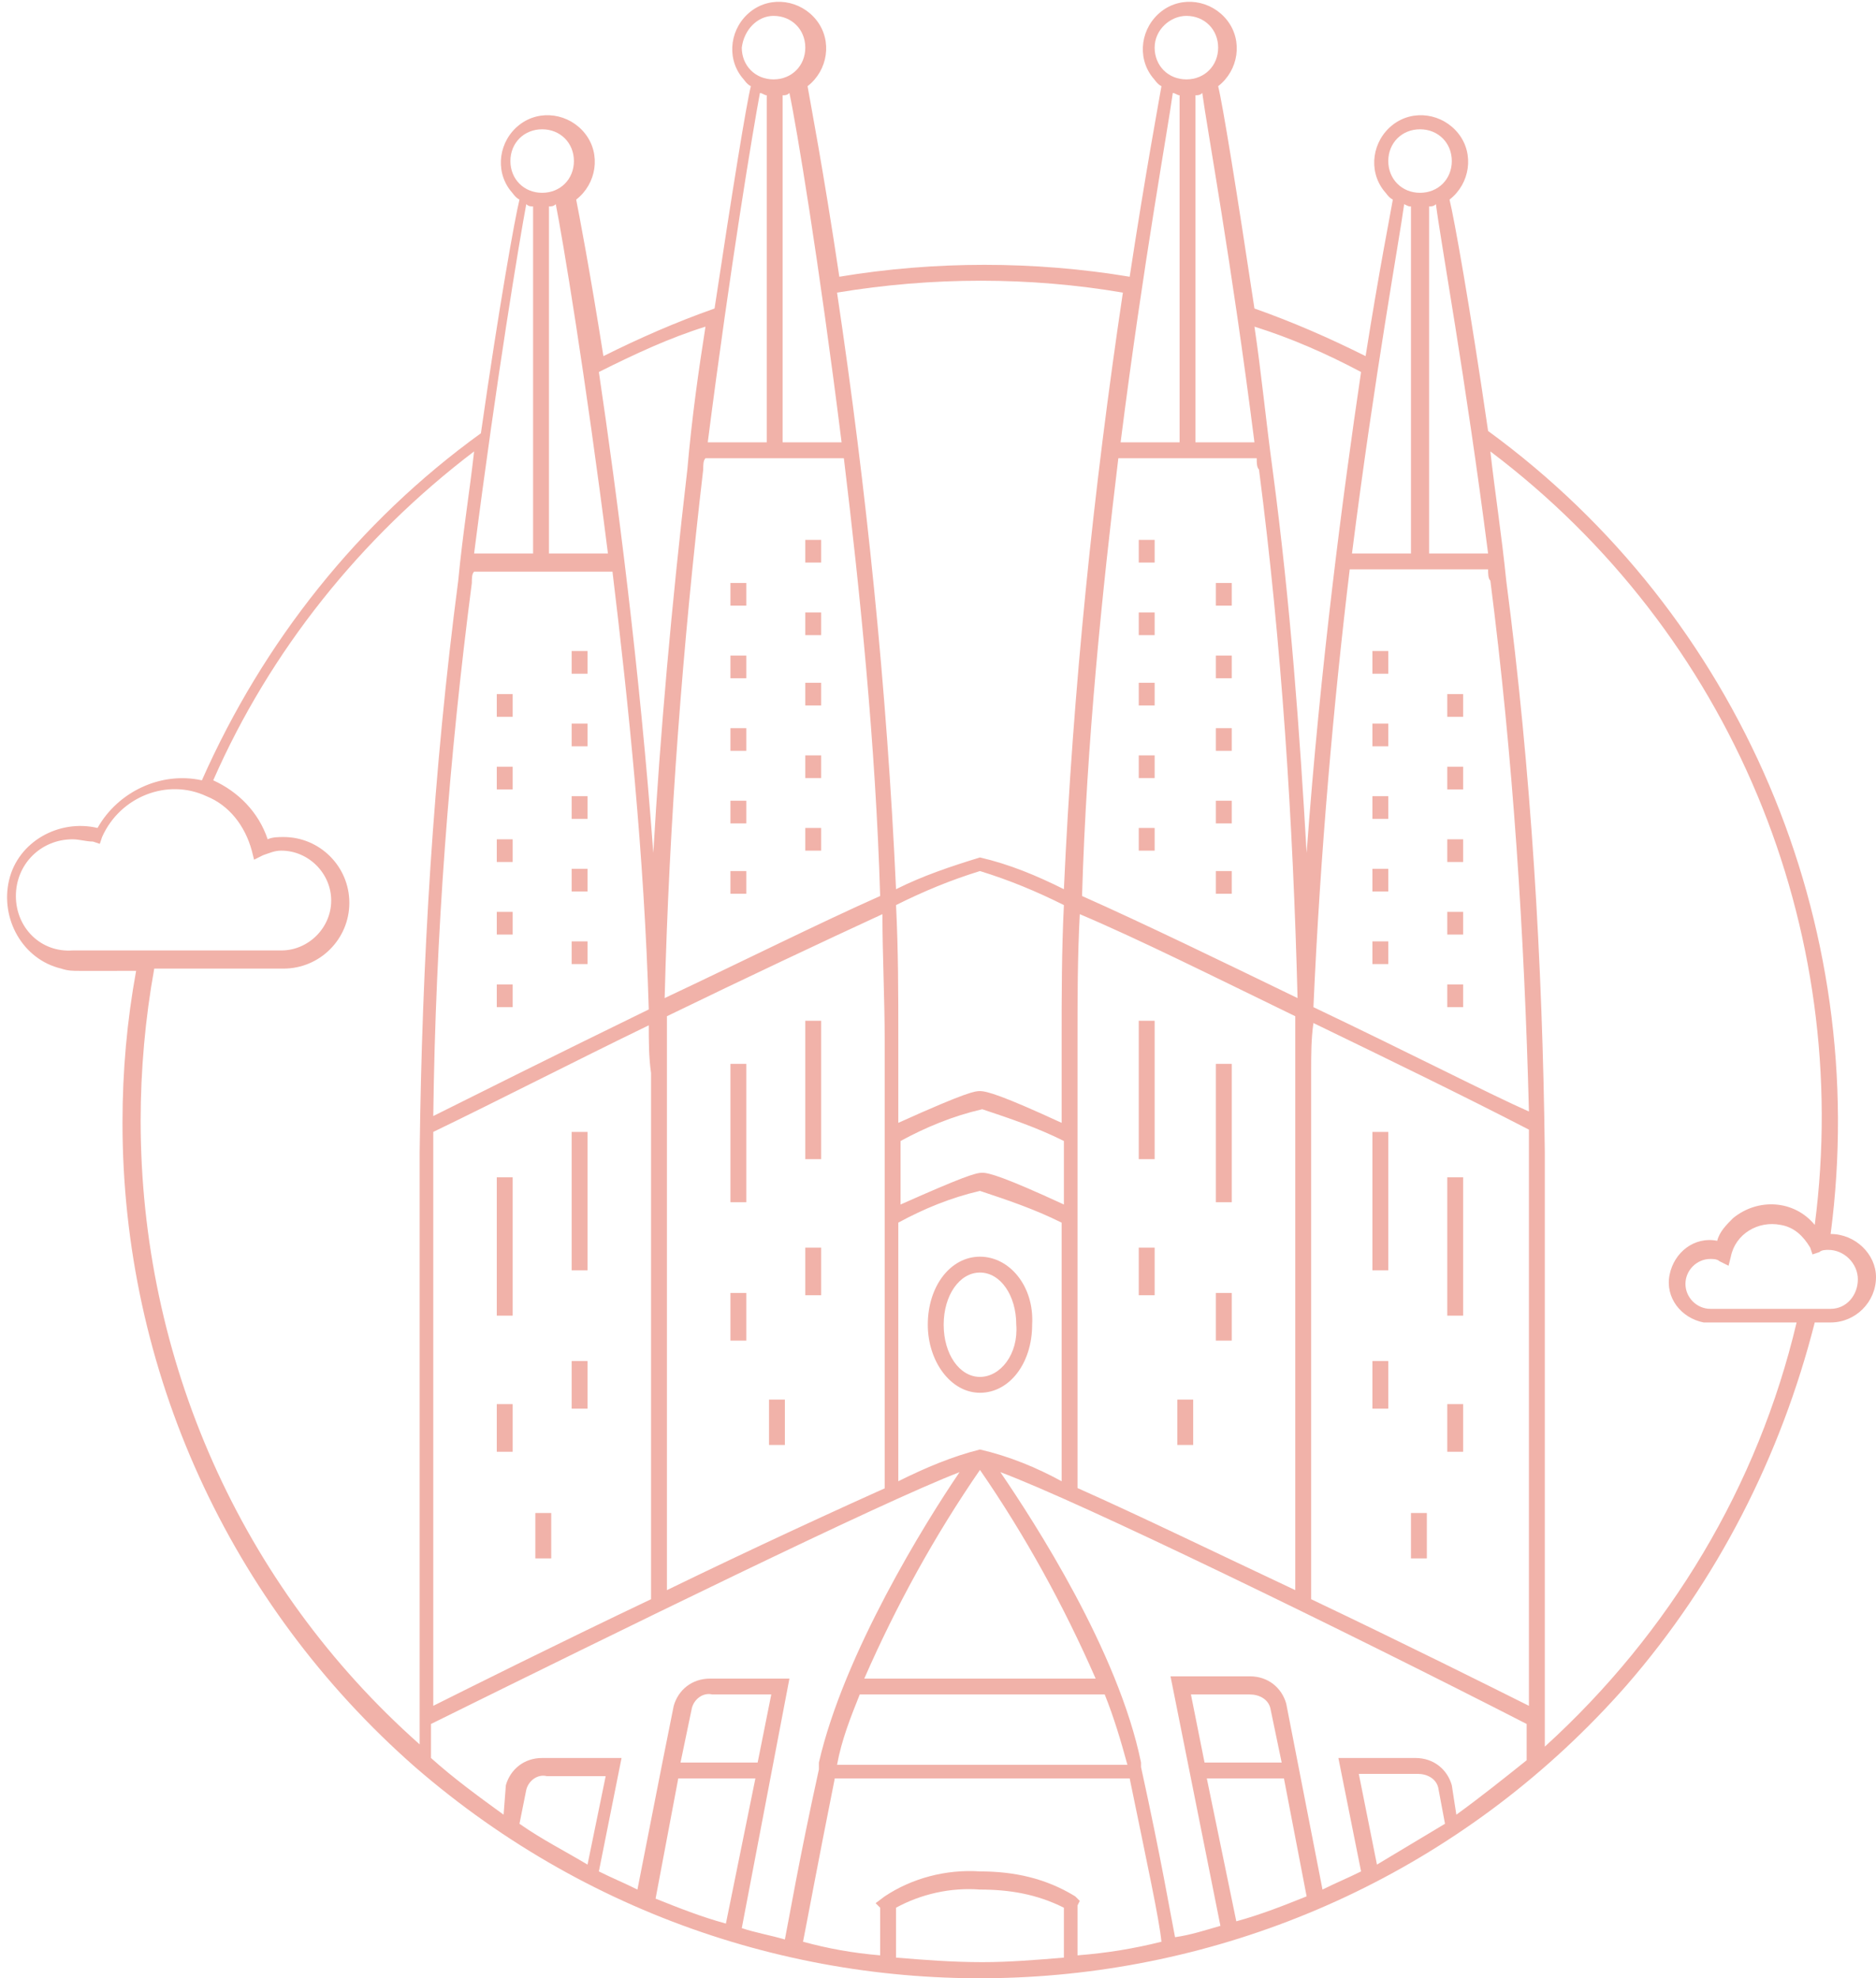 <?xml version="1.0" encoding="utf-8"?>
<!-- Generator: Adobe Illustrator 24.1.3, SVG Export Plug-In . SVG Version: 6.00 Build 0)  -->
<svg version="1.1" id="Capa_1" xmlns="http://www.w3.org/2000/svg" xmlns:xlink="http://www.w3.org/1999/xlink" x="0px" y="0px"
	 viewBox="0 0 82.7 87.2" style="enable-background:new 0 0 82.7 87.2;" xml:space="preserve">
<style type="text/css">
	.st0{fill:#F1B2A9;}
</style>
<path class="st0" d="M43.2,55.4c-1.3,0-2.3,1.3-2.3,3c0,1.6,1,3,2.3,3c1.3,0,2.3-1.3,2.3-3C45.6,56.7,44.5,55.4,43.2,55.4z
	 M43.2,60.7c-0.9,0-1.6-1-1.6-2.3c0-1.3,0.7-2.3,1.6-2.3c0.9,0,1.6,1,1.6,2.3C44.9,59.7,44.1,60.7,43.2,60.7z"/>
<rect x="62.2" y="66.7" class="st0" width="0.7" height="2"/>
<rect x="63.8" y="51.9" class="st0" width="0.7" height="6.1"/>
<rect x="60.5" y="49.9" class="st0" width="0.7" height="6.1"/>
<rect x="63.8" y="30.6" class="st0" width="0.7" height="1"/>
<rect x="60.5" y="28.7" class="st0" width="0.7" height="1"/>
<rect x="63.8" y="33.8" class="st0" width="0.7" height="1"/>
<rect x="60.5" y="31.9" class="st0" width="0.7" height="1"/>
<rect x="63.8" y="37" class="st0" width="0.7" height="1"/>
<rect x="60.5" y="35.1" class="st0" width="0.7" height="1"/>
<rect x="63.8" y="40.2" class="st0" width="0.7" height="1"/>
<rect x="60.5" y="38.3" class="st0" width="0.7" height="1"/>
<rect x="63.8" y="43.4" class="st0" width="0.7" height="1"/>
<rect x="60.5" y="41.5" class="st0" width="0.7" height="1"/>
<rect x="63.8" y="61.9" class="st0" width="0.7" height="2.1"/>
<rect x="60.5" y="60" class="st0" width="0.7" height="2.1"/>
<rect x="51.9" y="61.7" class="st0" width="0.7" height="2"/>
<rect x="53.6" y="46.9" class="st0" width="0.7" height="6.1"/>
<rect x="50.2" y="45" class="st0" width="0.7" height="6.1"/>
<rect x="53.6" y="25.7" class="st0" width="0.7" height="1"/>
<rect x="50.2" y="23.8" class="st0" width="0.7" height="1"/>
<rect x="53.6" y="28.9" class="st0" width="0.7" height="1"/>
<rect x="50.2" y="27" class="st0" width="0.7" height="1"/>
<rect x="53.6" y="32.1" class="st0" width="0.7" height="1"/>
<rect x="50.2" y="30.1" class="st0" width="0.7" height="1"/>
<rect x="53.6" y="35.3" class="st0" width="0.7" height="1"/>
<rect x="50.2" y="33.3" class="st0" width="0.7" height="1"/>
<rect x="53.6" y="38.4" class="st0" width="0.7" height="1"/>
<rect x="50.2" y="36.5" class="st0" width="0.7" height="1"/>
<rect x="53.6" y="57" class="st0" width="0.7" height="2.1"/>
<rect x="50.2" y="55" class="st0" width="0.7" height="2.1"/>
<rect x="23.6" y="66.7" class="st0" width="0.7" height="2"/>
<rect x="21.9" y="51.9" class="st0" width="0.7" height="6.1"/>
<rect x="25.2" y="49.9" class="st0" width="0.7" height="6.1"/>
<rect x="21.9" y="30.6" class="st0" width="0.7" height="1"/>
<rect x="25.2" y="28.7" class="st0" width="0.7" height="1"/>
<rect x="21.9" y="33.8" class="st0" width="0.7" height="1"/>
<rect x="25.2" y="31.9" class="st0" width="0.7" height="1"/>
<rect x="21.9" y="37" class="st0" width="0.7" height="1"/>
<rect x="25.2" y="35.1" class="st0" width="0.7" height="1"/>
<rect x="21.9" y="40.2" class="st0" width="0.7" height="1"/>
<rect x="25.2" y="38.3" class="st0" width="0.7" height="1"/>
<rect x="21.9" y="43.4" class="st0" width="0.7" height="1"/>
<rect x="25.2" y="41.5" class="st0" width="0.7" height="1"/>
<rect x="21.9" y="61.9" class="st0" width="0.7" height="2.1"/>
<rect x="25.2" y="60" class="st0" width="0.7" height="2.1"/>
<rect x="33.9" y="61.7" class="st0" width="0.7" height="2"/>
<rect x="32.2" y="46.9" class="st0" width="0.7" height="6.1"/>
<rect x="35.5" y="45" class="st0" width="0.7" height="6.1"/>
<rect x="32.2" y="25.7" class="st0" width="0.7" height="1"/>
<rect x="35.5" y="23.8" class="st0" width="0.7" height="1"/>
<rect x="32.2" y="28.9" class="st0" width="0.7" height="1"/>
<rect x="35.5" y="27" class="st0" width="0.7" height="1"/>
<rect x="32.2" y="32.1" class="st0" width="0.7" height="1"/>
<rect x="35.5" y="30.1" class="st0" width="0.7" height="1"/>
<rect x="32.2" y="35.3" class="st0" width="0.7" height="1"/>
<rect x="35.5" y="33.3" class="st0" width="0.7" height="1"/>
<rect x="32.2" y="38.4" class="st0" width="0.7" height="1"/>
<rect x="35.5" y="36.5" class="st0" width="0.7" height="1"/>
<rect x="32.2" y="57" class="st0" width="0.7" height="2.1"/>
<rect x="35.5" y="55" class="st0" width="0.7" height="2.1"/>
<path class="st0" d="M80.7,54.4c1.8-13.7-4-27.3-15.1-35.4l0,0c-0.8-5.5-1.5-9.4-1.7-10.2c0.9-0.7,1.1-2,0.4-2.9
	c-0.7-0.9-2-1.1-2.9-0.4c-0.9,0.7-1.1,2-0.4,2.9c0.1,0.1,0.2,0.3,0.4,0.4c-0.1,0.6-0.6,3.1-1.2,6.9c-1.6-0.8-3.2-1.5-4.9-2.1
	c-0.8-5.3-1.4-9-1.6-9.8c0.9-0.7,1.1-2,0.4-2.9c-0.7-0.9-2-1.1-2.9-0.4c-0.9,0.7-1.1,2-0.4,2.9c0.1,0.1,0.2,0.3,0.4,0.4
	c-0.1,0.6-0.7,3.8-1.4,8.4c-4.2-0.7-8.6-0.7-12.8,0c-0.7-4.7-1.3-7.8-1.4-8.4c0.9-0.7,1.1-2,0.4-2.9c-0.7-0.9-2-1.1-2.9-0.4
	c-0.9,0.7-1.1,2-0.4,2.9c0.1,0.1,0.2,0.3,0.4,0.4c-0.2,0.8-0.8,4.5-1.6,9.8c-1.7,0.6-3.3,1.3-4.9,2.1c-0.6-3.8-1.1-6.4-1.2-6.9
	c0.9-0.7,1.1-2,0.4-2.9c-0.7-0.9-2-1.1-2.9-0.4s-1.1,2-0.4,2.9c0.1,0.1,0.2,0.3,0.4,0.4c-0.2,0.8-0.9,4.7-1.7,10.3l0,0
	c-5.4,3.9-9.6,9.2-12.3,15.3c-1.8-0.4-3.7,0.5-4.6,2.1c-1.7-0.4-3.5,0.6-3.9,2.3s0.6,3.5,2.3,3.9c0.3,0.1,0.5,0.1,0.8,0.1H6
	c-0.4,2.2-0.6,4.4-0.6,6.7c0,10.9,4.7,21.2,12.9,28.4v0h0C34.1,91.6,57.9,90,71.7,74.3c4-4.6,6.8-10.1,8.3-16h0.7c1.1,0,2-0.9,2-2
	C82.7,55.3,81.8,54.4,80.7,54.4L80.7,54.4z M65.6,24.4H63V9.1c0.1,0,0.2,0,0.3-0.1C63.5,10.6,64.6,16.6,65.6,24.4z M64,78.7
	c-0.2-0.7-0.8-1.2-1.6-1.2H59l1,5c-0.6,0.3-1.1,0.5-1.7,0.8l-1.6-8.2c-0.2-0.7-0.8-1.2-1.6-1.2h-3.5l2.2,11c-0.7,0.2-1.3,0.4-2,0.5
	c-0.2-1-0.6-3.4-1.5-7.5v-0.2h0l0,0c-1-4.9-4.7-10.6-6.2-12.8c3.5,1.3,15.2,7,23.2,11.1v1.6c-1,0.8-2,1.6-3.1,2.4L64,78.7z
	 M63.7,80.4c-1,0.6-2,1.2-3,1.8l-0.8-4h2.6c0.4,0,0.8,0.2,0.9,0.6L63.7,80.4z M52.5,74.7h2.6c0.4,0,0.8,0.2,0.9,0.6l0.5,2.4h-3.4
	L52.5,74.7z M56.6,78.4l1,5.2c-1,0.4-2,0.8-3.1,1.1l-1.3-6.3H56.6z M47.4,83.6c-1.3-0.8-2.7-1.1-4.2-1.1c-1.5-0.1-3,0.3-4.2,1.1
	l-0.4,0.3l0.2,0.2v2.1c-1.2-0.1-2.3-0.3-3.4-0.6c0.2-1,0.6-3.2,1.4-7.2h13c0.8,3.9,1.3,6.2,1.4,7.2c-1.2,0.3-2.4,0.5-3.7,0.6V84
	l0.1-0.2L47.4,83.6z M29.9,78.4h3.4L32,84.8c-1.1-0.3-2.1-0.7-3.1-1.1L29.9,78.4z M33.4,77.7H30l0.5-2.4c0.1-0.4,0.5-0.7,0.9-0.6H34
	L33.4,77.7z M34.8,74h-3.5c-0.8,0-1.4,0.5-1.6,1.2l-0.5,2.5h0v0l-1.1,5.6c-0.6-0.3-1.1-0.5-1.7-0.8l1-5h-3.5c-0.8,0-1.4,0.5-1.6,1.2
	L22.2,80c-1.1-0.8-2.2-1.6-3.2-2.5V76c8.1-4,19.9-9.8,23.3-11.1c-1.5,2.2-5.1,8-6.2,12.8l0,0h0V78c-0.9,4.1-1.3,6.5-1.5,7.5
	c-0.7-0.2-1.3-0.3-1.9-0.5L34.8,74z M25.9,82.2c-1-0.6-2-1.1-3-1.8l0.3-1.5c0.1-0.4,0.5-0.7,0.9-0.6h2.6L25.9,82.2z M20.8,25.7
	c0-0.2,0-0.4,0.1-0.5h6.1c0.7,5.8,1.4,12.5,1.6,19.3c-4.1,2-7.9,3.9-9.5,4.7C19.2,41.2,19.8,33.4,20.8,25.7z M31,20.7
	c0-0.2,0-0.4,0.1-0.5h6.1c0.7,5.8,1.4,12.6,1.6,19.3c-2.7,1.2-6.1,2.9-9.5,4.5C29.5,36.2,30.1,28.4,31,20.7z M49.3,20.2h6.1
	c0,0.2,0,0.4,0.1,0.5c1,7.7,1.5,15.5,1.7,23.3c-3.3-1.6-6.8-3.3-9.5-4.5C47.9,32.7,48.6,26,49.3,20.2z M67.4,50.8v24.4
	c-1.6-0.8-5.4-2.7-9.6-4.7V47.2c0-0.7,0-1.4,0.1-2.1c3.3,1.6,6.6,3.2,9.5,4.7C67.4,50.2,67.4,50.5,67.4,50.8z M57.1,44.8
	c0,0.3,0,0.7,0,1v1.4c0,1.2,0,2.4,0,3.6v19.3c-3.4-1.6-6.9-3.3-9.6-4.5V45.9c0-1.9,0-3.7,0.1-5.6C50.2,41.4,53.6,43.1,57.1,44.8z
	 M37.9,74.7h10.8c0.4,1,0.7,2,1,3.1H36.9C37.1,76.7,37.5,75.7,37.9,74.7z M38.1,74c1.4-3.2,3.1-6.3,5.1-9.2c2,2.9,3.7,6,5.1,9.2
	H38.1z M43.2,63.9L43.2,63.9c-1.2,0.3-2.4,0.8-3.6,1.4V53.9c1.1-0.6,2.3-1.1,3.6-1.4c1.2,0.4,2.4,0.8,3.6,1.4v11.4
	C45.7,64.7,44.5,64.2,43.2,63.9z M39.7,50.3c1.1-0.6,2.3-1.1,3.6-1.4c1.2,0.4,2.4,0.8,3.6,1.4v2.8c-2.6-1.2-3.3-1.4-3.6-1.4
	c-0.3,0-0.9,0.2-3.6,1.4L39.7,50.3z M46.8,45.9v3.6c-2.6-1.2-3.3-1.4-3.6-1.4c-0.2,0-0.5,0-3.6,1.4v-3.7c0-2,0-3.9-0.1-5.9
	c1.2-0.6,2.4-1.1,3.7-1.5c1.3,0.4,2.5,0.9,3.7,1.5C46.8,41.9,46.8,43.9,46.8,45.9L46.8,45.9z M39,45.9v19.8l0.7-0.4
	c-2.7,1.2-6.6,3-10.3,4.8V50.8c0-1.2,0-2.4,0-3.6v-1.4c0-0.3,0-0.7,0-1c3.5-1.7,6.9-3.3,9.5-4.5C38.9,42.1,39,44,39,45.9L39,45.9z
	 M19.1,50.8c0-0.3,0-0.6,0-0.9c2.9-1.4,6.2-3.1,9.5-4.7c0,0.7,0,1.4,0.1,2.1v23.2c-4.2,2-8,3.9-9.6,4.7V50.8z M57.9,44.4
	c0.3-6.8,0.9-13.5,1.6-19.3h6.1c0,0.2,0,0.4,0.1,0.5c1,7.8,1.5,15.6,1.7,23.4C65.8,48.3,62.1,46.4,57.9,44.4L57.9,44.4z M62.6,5.7
	c0.8,0,1.4,0.6,1.4,1.4c0,0.8-0.6,1.4-1.4,1.4s-1.4-0.6-1.4-1.4c0,0,0,0,0,0C61.2,6.3,61.8,5.7,62.6,5.7L62.6,5.7z M62.2,9.1v15.3
	h-2.6c1-7.9,2.1-13.9,2.3-15.4C62.1,9.1,62.1,9.1,62.2,9.1L62.2,9.1z M60,16.4c-0.8,5.4-1.8,13-2.4,21.2c-0.3-5.2-0.7-10.9-1.5-16.9
	c-0.3-2.2-0.5-4.3-0.8-6.3C56.9,14.9,58.5,15.6,60,16.4z M55.3,19.5h-2.6V4.2c0.1,0,0.2,0,0.3-0.1C53.2,5.6,54.3,11.6,55.3,19.5
	L55.3,19.5z M52.3,0.7c0.8,0,1.4,0.6,1.4,1.4c0,0.8-0.6,1.4-1.4,1.4c-0.8,0-1.4-0.6-1.4-1.4C50.9,1.3,51.6,0.7,52.3,0.7z M52,4.2
	v15.3h-2.6c1-7.9,2.1-13.9,2.3-15.4C51.8,4.1,51.9,4.2,52,4.2L52,4.2z M49.5,12.9c-1.3,8.7-2.2,17.5-2.6,26.3
	c-1.2-0.6-2.4-1.1-3.7-1.4h0c-1.3,0.4-2.5,0.8-3.7,1.4c-0.4-8.8-1.3-17.6-2.6-26.3C41.1,12.2,45.4,12.2,49.5,12.9L49.5,12.9z
	 M37.1,19.5h-2.6V4.2c0.1,0,0.2,0,0.3-0.1C35.1,5.5,36.1,11.5,37.1,19.5z M34.1,0.7c0.8,0,1.4,0.6,1.4,1.4c0,0.8-0.6,1.4-1.4,1.4
	c-0.8,0-1.4-0.6-1.4-1.4C32.8,1.3,33.4,0.7,34.1,0.7z M33.8,4.2v15.3h-2.6c1-7.8,2-13.8,2.3-15.4C33.6,4.1,33.7,4.2,33.8,4.2z
	 M31.1,14.4c-0.3,1.9-0.6,4-0.8,6.3c-0.7,6-1.2,11.7-1.5,16.9c-0.6-8.1-1.6-15.8-2.4-21.2C28,15.6,29.5,14.9,31.1,14.4L31.1,14.4z
	 M26.8,24.4h-2.6V9.1c0.1,0,0.2,0,0.3-0.1C24.8,10.5,25.8,16.5,26.8,24.4z M23.9,5.7c0.8,0,1.4,0.6,1.4,1.4c0,0.8-0.6,1.4-1.4,1.4
	c-0.8,0-1.4-0.6-1.4-1.4C22.5,6.3,23.1,5.7,23.9,5.7z M23.5,9.1v15.3h-2.6c1-7.8,2-13.8,2.3-15.4C23.3,9.1,23.4,9.1,23.5,9.1z
	 M0.7,39.5c0-1.4,1.1-2.5,2.5-2.5c0.3,0,0.6,0.1,0.9,0.1l0.3,0.1l0.1-0.3c0.8-1.8,2.9-2.6,4.6-1.8c1,0.4,1.7,1.3,2,2.4l0.1,0.4
	l0.4-0.2c0.3-0.1,0.5-0.2,0.8-0.2c1.2,0,2.2,1,2.2,2.2s-1,2.2-2.2,2.2c0,0,0,0,0,0H3.2C1.8,42,0.7,40.9,0.7,39.5z M6.2,49.4
	c0-2.2,0.2-4.5,0.6-6.7h5.7c1.6,0,2.9-1.3,2.9-2.9c0-1.6-1.3-2.9-2.9-2.9c-0.2,0-0.5,0-0.7,0.1c-0.4-1.2-1.3-2.1-2.4-2.6
	c2.5-5.7,6.5-10.7,11.5-14.5c-0.2,1.8-0.5,3.6-0.7,5.7c-1.1,8.4-1.6,16.8-1.7,25.2v26.1C10.6,69.9,6.2,59.9,6.2,49.4z M39.5,86.3
	v-2.2c1.1-0.6,2.4-0.9,3.7-0.8c1.3,0,2.5,0.2,3.7,0.8v2.2c-1.2,0.1-2.4,0.2-3.6,0.2C42,86.5,40.7,86.4,39.5,86.3z M68.1,77V50.8
	c-0.1-8.4-0.6-16.8-1.7-25.2c-0.2-2-0.5-3.9-0.7-5.7c10.6,8,16,21,14.3,34.1c-0.9-1.1-2.5-1.2-3.6-0.3c-0.3,0.3-0.6,0.6-0.7,1
	c-1-0.2-1.9,0.5-2.1,1.5c-0.2,1,0.5,1.9,1.5,2.1c0.1,0,0.2,0,0.3,0h3.8C77.5,65.5,73.6,72,68.1,77z M80.7,57.7h-5.3
	c-0.6,0-1.1-0.5-1.1-1.1s0.5-1.1,1.1-1.1c0.1,0,0.3,0,0.4,0.1l0.4,0.2l0.1-0.4c0.2-1,1.2-1.6,2.2-1.4c0.6,0.1,1,0.5,1.3,1l0.1,0.3
	l0.3-0.1c0.1-0.1,0.3-0.1,0.4-0.1c0.7,0,1.3,0.6,1.3,1.3C81.9,57.1,81.4,57.7,80.7,57.7C80.7,57.7,80.7,57.7,80.7,57.7z"/>
</svg>
